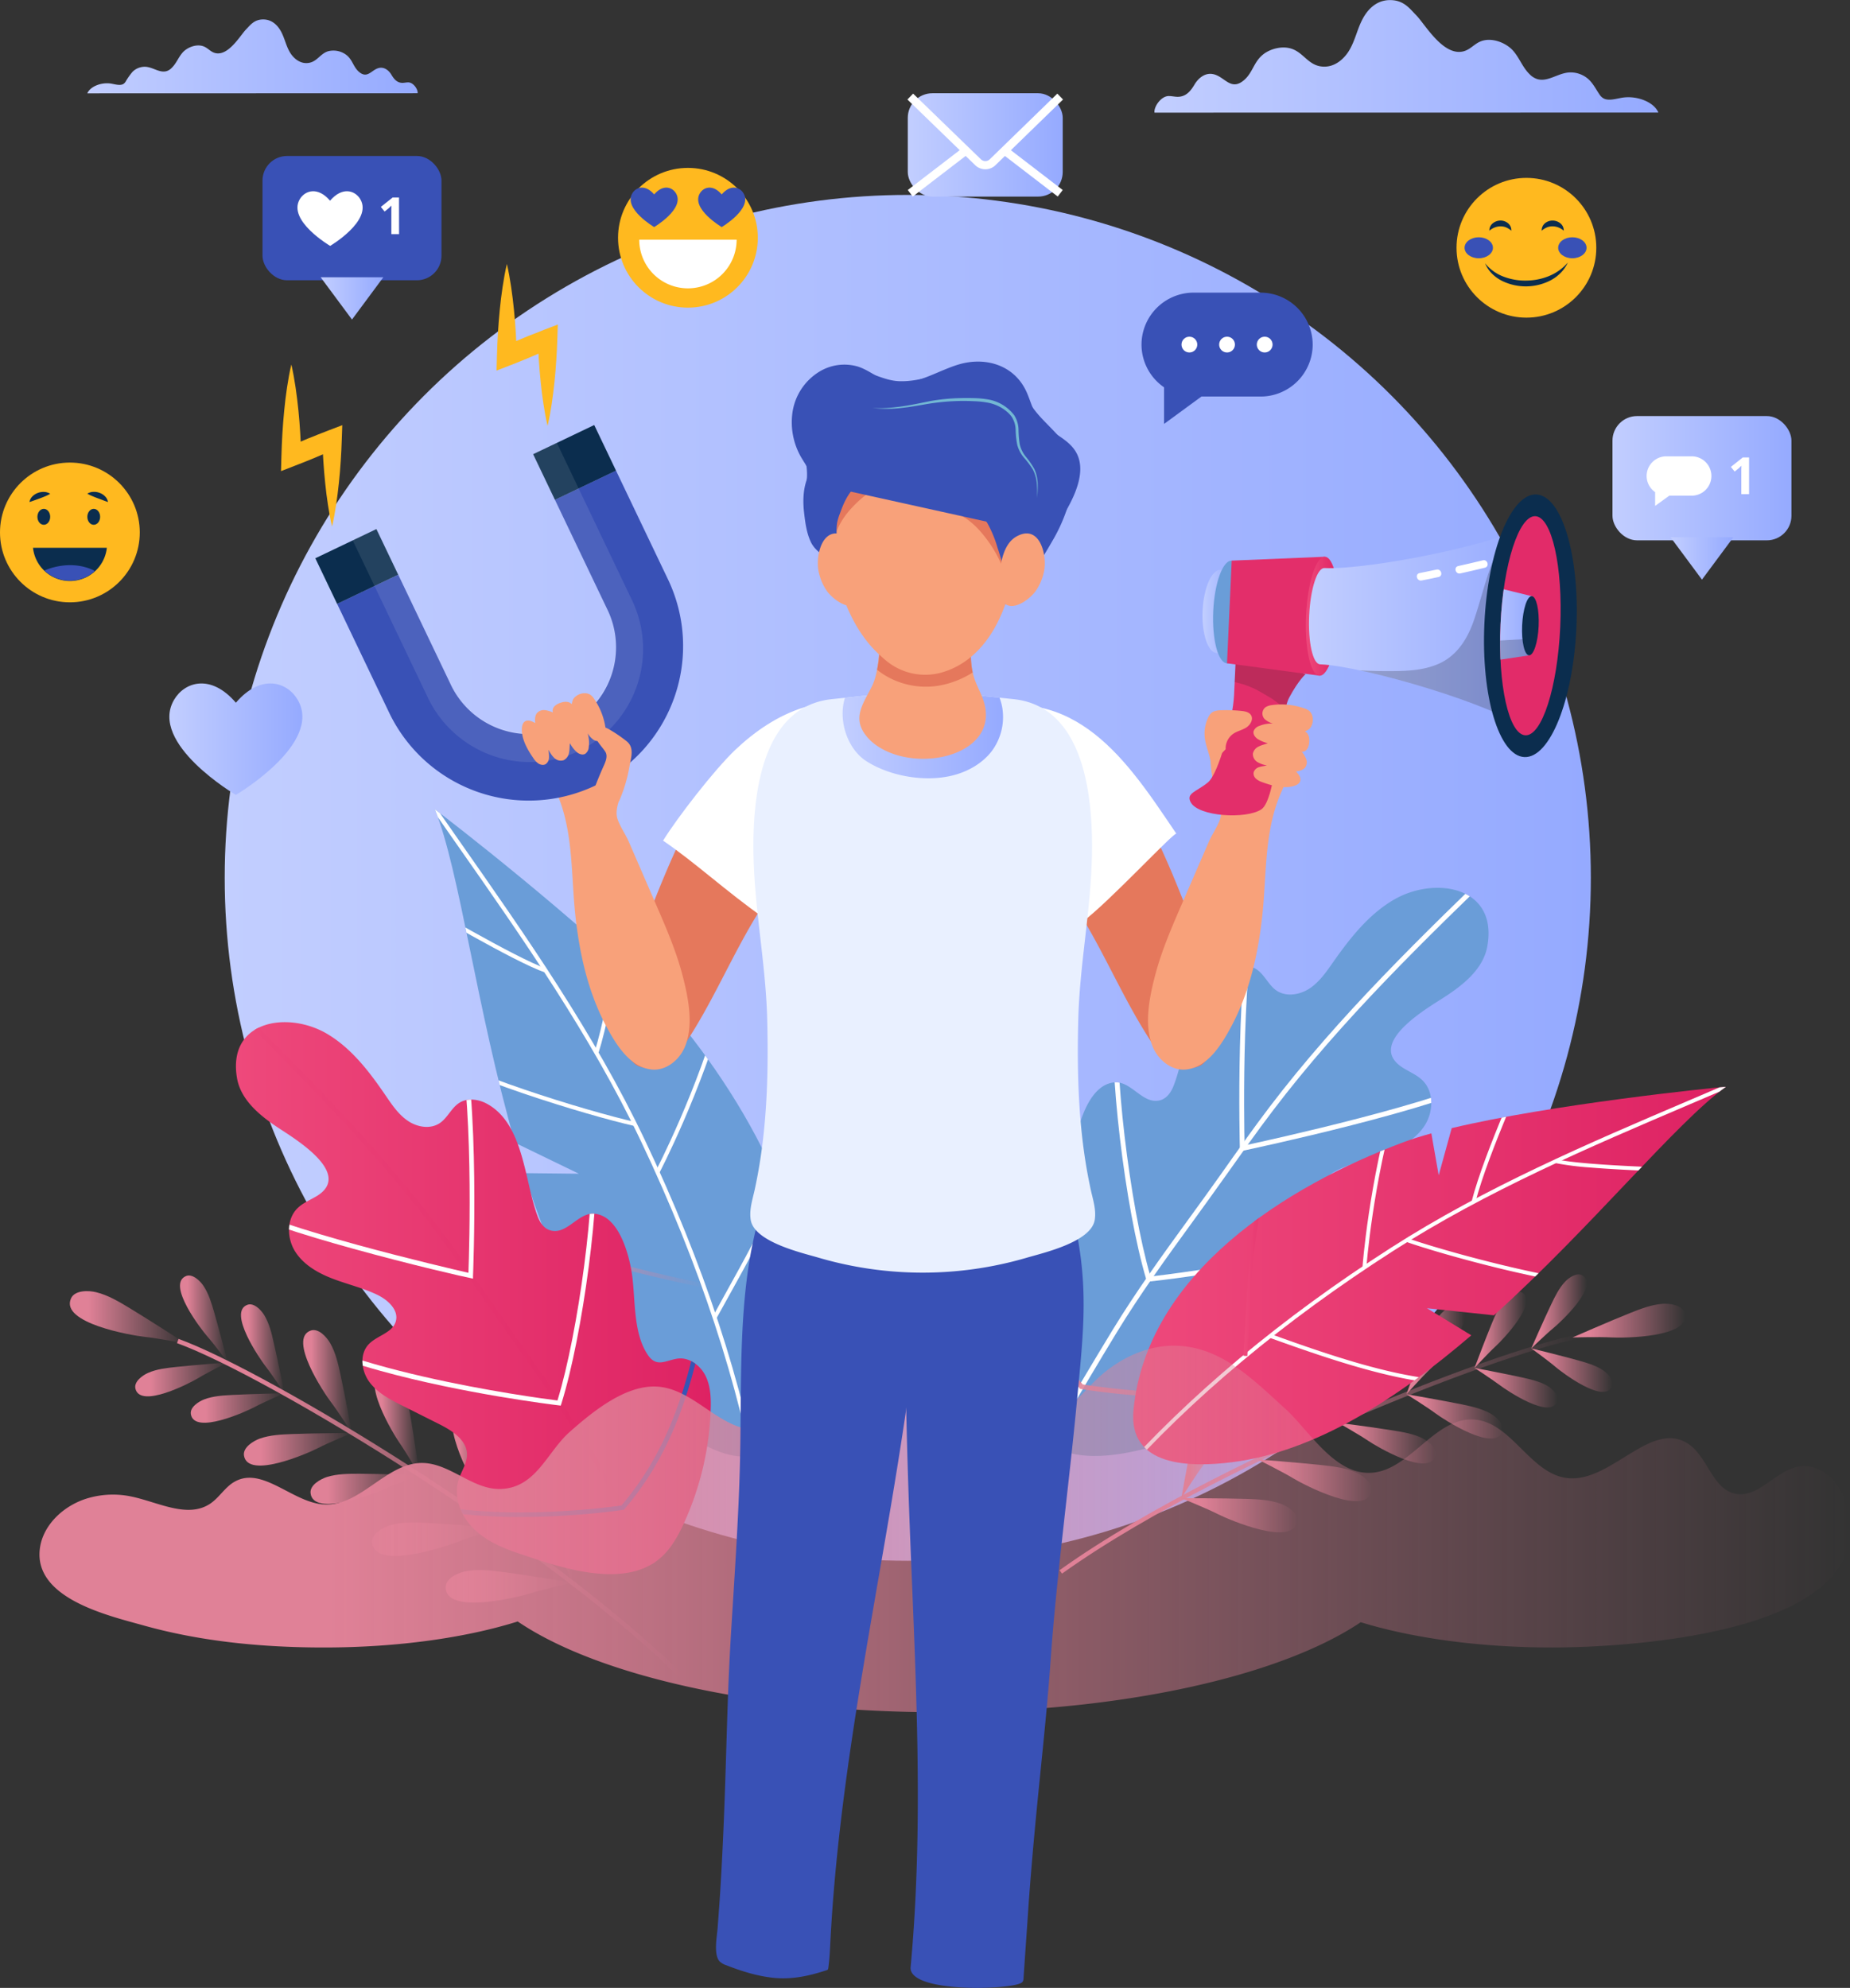 <svg id="Layer_1" data-name="Layer 1" xmlns="http://www.w3.org/2000/svg" xmlns:xlink="http://www.w3.org/1999/xlink" viewBox="0 0 902.16 969.59"><rect x="0" y="0" width="902.16" height="969.59" fill="#333333" stroke="none"/><defs><style>.cls-1{fill:#6a9dd8;}.cls-2{fill:url(#linear-gradient);}.cls-3{fill:url(#linear-gradient-2);}.cls-4{fill:#e32e6a;}.cls-5{fill:url(#linear-gradient-3);}.cls-6{fill:#e22b69;}.cls-7{fill:url(#linear-gradient-4);}.cls-8{fill:url(#Gradiente_sem_nome_69);}.cls-9{fill:url(#Gradiente_sem_nome_69-2);}.cls-10{fill:url(#Gradiente_sem_nome_69-3);}.cls-11{fill:url(#Gradiente_sem_nome_69-4);}.cls-12{fill:url(#Gradiente_sem_nome_69-5);}.cls-13{fill:url(#Gradiente_sem_nome_69-6);}.cls-14{fill:url(#Gradiente_sem_nome_69-7);}.cls-15{fill:url(#Gradiente_sem_nome_69-8);}.cls-16{fill:url(#Gradiente_sem_nome_69-9);}.cls-17{fill:url(#Gradiente_sem_nome_69-10);}.cls-18{fill:url(#Gradiente_sem_nome_69-11);}.cls-19{fill:url(#Gradiente_sem_nome_69-12);}.cls-20{fill:url(#Gradiente_sem_nome_69-13);}.cls-21{fill:url(#Gradiente_sem_nome_69-14);}.cls-22{fill:url(#Gradiente_sem_nome_69-15);}.cls-23{fill:url(#Gradiente_sem_nome_69-16);}.cls-24{fill:url(#Gradiente_sem_nome_69-17);}.cls-25{fill:url(#Gradiente_sem_nome_69-18);}.cls-26{fill:url(#Gradiente_sem_nome_69-19);}.cls-27{fill:url(#Gradiente_sem_nome_69-20);}.cls-28{fill:url(#Gradiente_sem_nome_69-21);}.cls-29{fill:url(#Gradiente_sem_nome_69-22);}.cls-30{fill:url(#Gradiente_sem_nome_69-23);}.cls-31{fill:url(#Gradiente_sem_nome_69-24);}.cls-32{fill:url(#Gradiente_sem_nome_69-25);}.cls-33{fill:url(#Gradiente_sem_nome_69-26);}.cls-34{fill:url(#Gradiente_sem_nome_69-27);}.cls-35{fill:url(#Gradiente_sem_nome_69-28);}.cls-36{clip-path:url(#clip-path);}.cls-37,.cls-68{fill:#fff;}.cls-38{fill:url(#Gradiente_sem_nome_69-29);}.cls-39{clip-path:url(#clip-path-2);}.cls-40{fill:url(#linear-gradient-6);}.cls-41{clip-path:url(#clip-path-3);}.cls-42{fill:url(#Gradiente_sem_nome_69-30);}.cls-43{clip-path:url(#clip-path-4);}.cls-44{fill:url(#linear-gradient-8);}.cls-45{fill:#3655b5;}.cls-46{fill:url(#Gradiente_sem_nome_69-31);}.cls-47{fill:#3951b6;}.cls-48{fill:url(#linear-gradient-9);}.cls-49{fill:url(#linear-gradient-10);}.cls-50{fill:none;stroke:#fff;stroke-miterlimit:10;stroke-width:4px;}.cls-51{fill:url(#linear-gradient-11);}.cls-52{fill:url(#linear-gradient-12);}.cls-53{fill:url(#linear-gradient-13);}.cls-54{fill:#ffb91f;}.cls-55{fill:#0b2d4e;}.cls-56{fill:url(#linear-gradient-14);}.cls-57{fill:url(#linear-gradient-15);}.cls-58{fill:#e5785c;}.cls-59{fill:#f8a17a;}.cls-60{clip-path:url(#clip-path-5);}.cls-61{fill:#231f20;}.cls-61,.cls-65{opacity:0.2;}.cls-62{fill:url(#linear-gradient-16);}.cls-63{fill:url(#linear-gradient-17);}.cls-64{clip-path:url(#clip-path-6);}.cls-65{fill:#000200;}.cls-66{clip-path:url(#clip-path-7);}.cls-67{fill:url(#linear-gradient-19);}.cls-68{opacity:0.1;}.cls-69{fill:#e9f0ff;}.cls-70{fill:url(#linear-gradient-20);}.cls-71{fill:#73b8d4;}</style><linearGradient id="linear-gradient" x1="552.56" y1="622.15" x2="841.63" y2="622.15" gradientUnits="userSpaceOnUse"><stop offset="0" stop-color="#ee497b"/><stop offset="1" stop-color="#de2263"/></linearGradient><linearGradient id="linear-gradient-2" x1="115.03" y1="633.18" x2="346.59" y2="633.18" xlink:href="#linear-gradient"/><linearGradient id="linear-gradient-3" x1="638.33" y1="305.14" x2="747.26" y2="305.14" gradientUnits="userSpaceOnUse"><stop offset="0" stop-color="#c2ceff"/><stop offset="1" stop-color="#95aaff"/></linearGradient><linearGradient id="linear-gradient-4" x1="109.59" y1="428.17" x2="775.78" y2="428.17" xlink:href="#linear-gradient-3"/><linearGradient id="Gradiente_sem_nome_69" x1="86.32" y1="737.09" x2="336.01" y2="737.09" gradientUnits="userSpaceOnUse"><stop offset="0.16" stop-color="#e08197"/><stop offset="1" stop-color="#e08197" stop-opacity="0"/></linearGradient><linearGradient id="Gradiente_sem_nome_69-2" x1="34.08" y1="642.55" x2="90.63" y2="642.55" xlink:href="#Gradiente_sem_nome_69"/><linearGradient id="Gradiente_sem_nome_69-3" x1="65.93" y1="672.8" x2="111.02" y2="672.8" xlink:href="#Gradiente_sem_nome_69"/><linearGradient id="Gradiente_sem_nome_69-4" x1="87.77" y1="643.34" x2="111.02" y2="643.34" xlink:href="#Gradiente_sem_nome_69"/><linearGradient id="Gradiente_sem_nome_69-5" x1="93.02" y1="686.74" x2="138.7" y2="686.74" xlink:href="#Gradiente_sem_nome_69"/><linearGradient id="Gradiente_sem_nome_69-6" x1="117.51" y1="657.86" x2="138.7" y2="657.86" xlink:href="#Gradiente_sem_nome_69"/><linearGradient id="Gradiente_sem_nome_69-7" x1="118.92" y1="706.88" x2="171.65" y2="706.88" xlink:href="#Gradiente_sem_nome_69"/><linearGradient id="Gradiente_sem_nome_69-8" x1="147.92" y1="673.83" x2="171.65" y2="673.83" xlink:href="#Gradiente_sem_nome_69"/><linearGradient id="Gradiente_sem_nome_69-9" x1="151.42" y1="726.18" x2="204.54" y2="726.18" xlink:href="#Gradiente_sem_nome_69"/><linearGradient id="Gradiente_sem_nome_69-10" x1="182.68" y1="694.05" x2="204.54" y2="694.05" xlink:href="#Gradiente_sem_nome_69"/><linearGradient id="Gradiente_sem_nome_69-11" x1="181.45" y1="750.72" x2="242.97" y2="750.72" xlink:href="#Gradiente_sem_nome_69"/><linearGradient id="Gradiente_sem_nome_69-12" x1="220.49" y1="715.64" x2="242.97" y2="715.64" xlink:href="#Gradiente_sem_nome_69"/><linearGradient id="Gradiente_sem_nome_69-13" x1="217.33" y1="773.71" x2="279.18" y2="773.71" xlink:href="#Gradiente_sem_nome_69"/><linearGradient id="Gradiente_sem_nome_69-14" x1="260.69" y1="741.66" x2="279.18" y2="741.66" xlink:href="#Gradiente_sem_nome_69"/><linearGradient id="Gradiente_sem_nome_69-15" x1="516.7" y1="709.12" x2="770.81" y2="709.12" xlink:href="#Gradiente_sem_nome_69"/><linearGradient id="Gradiente_sem_nome_69-16" x1="766.82" y1="644.15" x2="821.75" y2="644.15" xlink:href="#Gradiente_sem_nome_69"/><linearGradient id="Gradiente_sem_nome_69-17" x1="746.71" y1="668.26" x2="786.33" y2="668.26" xlink:href="#Gradiente_sem_nome_69"/><linearGradient id="Gradiente_sem_nome_69-18" x1="746.71" y1="639.61" x2="773.81" y2="639.61" xlink:href="#Gradiente_sem_nome_69"/><linearGradient id="Gradiente_sem_nome_69-19" x1="719.04" y1="676.88" x2="759.54" y2="676.88" xlink:href="#Gradiente_sem_nome_69"/><linearGradient id="Gradiente_sem_nome_69-20" x1="719.04" y1="648.58" x2="744.36" y2="648.58" xlink:href="#Gradiente_sem_nome_69"/><linearGradient id="Gradiente_sem_nome_69-21" x1="685.85" y1="690.82" x2="732.72" y2="690.82" xlink:href="#Gradiente_sem_nome_69"/><linearGradient id="Gradiente_sem_nome_69-22" x1="685.85" y1="658.38" x2="714.43" y2="658.38" xlink:href="#Gradiente_sem_nome_69"/><linearGradient id="Gradiente_sem_nome_69-23" x1="652.54" y1="703.87" x2="700.09" y2="703.87" xlink:href="#Gradiente_sem_nome_69"/><linearGradient id="Gradiente_sem_nome_69-24" x1="652.54" y1="671.8" x2="679.49" y2="671.8" xlink:href="#Gradiente_sem_nome_69"/><linearGradient id="Gradiente_sem_nome_69-25" x1="613.35" y1="722.03" x2="668.87" y2="722.03" xlink:href="#Gradiente_sem_nome_69"/><linearGradient id="Gradiente_sem_nome_69-26" x1="613.35" y1="685.76" x2="641.98" y2="685.76" xlink:href="#Gradiente_sem_nome_69"/><linearGradient id="Gradiente_sem_nome_69-27" x1="576.09" y1="739.07" x2="632.58" y2="739.07" xlink:href="#Gradiente_sem_nome_69"/><linearGradient id="Gradiente_sem_nome_69-28" x1="576.09" y1="703.82" x2="601.11" y2="703.82" xlink:href="#Gradiente_sem_nome_69"/><clipPath id="clip-path"><path class="cls-1" d="M579.93,700.14c-20,6.47-52.11,17.51-70.84,2.46-6-4.81-9.78-11.8-12.88-18.83a150.56,150.56,0,0,1-12.72-57.27c-.13-6,.16-12.16,2.91-17.45s8.61-9.39,14.48-8.35,10.3,4.68,14.75-1.7c8-11.44,6.46-29,8.79-42.07,1.69-9.53,7.09-28.28,19.28-29,8.31-.51,13.74,11.2,22.29,8.65,3-.91,5.06-3.81,6.23-6.76,7.07-17.9,7.52-47.37,27-57.09,4.14-2.06,9.35-2.57,13.26-.12,4.11,2.57,6,7.75,9.95,10.5,4.74,3.25,11.42,2.18,16.21-1s8.13-8.06,11.43-12.77c8.24-11.71,17.33-23.36,29.72-30.55,20-11.6,50.74-6.46,45.51,22.72-2,11.36-12.19,19.26-21.93,25.47-9,5.73-36.83,22.37-19.52,33.64,3.32,2.16,7.15,3.63,9.94,6.43,5.63,5.66,5.22,15.44.84,22.1s-11.81,10.71-19.31,13.45-15.37,4.45-22.59,7.84c-5.35,2.51-10.94,7.59-9.36,13.27,1.65,5.92,9.51,7.26,13.63,11.82,4.64,5.13,3.45,13.62-.77,19.1s-10.67,8.7-16.9,11.73l-18.53,9c-6.61,3.21-14.2,7.85-14.35,15.21-.09,4.48,2.74,8.43,4.06,12.72,2.61,8.49-1.1,18-7.38,24.26S588.39,697.41,579.93,700.14Z"/></clipPath><linearGradient id="Gradiente_sem_nome_69-29" x1="486.73" y1="630.95" x2="641.35" y2="630.95" xlink:href="#Gradiente_sem_nome_69"/><clipPath id="clip-path-2"><path class="cls-2" d="M695.86,638.09l32.68,3.45c48.13-43.48,88.54-93.68,113.09-111.46-6.88.5-84.94,8.53-133.7,20.17l-6.34,23L698,552.8c-5.11,1.41-9.74,2.86-13.71,4.35-56.89,21.35-125,63.66-131.54,130.51-2.72,28.07,28.14,28.05,48.12,25.52,40.56-5.14,80.5-30.91,116.62-61.88Z"/></clipPath><linearGradient id="linear-gradient-6" x1="606.37" y1="608.95" x2="624.76" y2="608.95" xlink:href="#linear-gradient"/><clipPath id="clip-path-3"><path class="cls-1" d="M282.28,572.48l-31.14-15.1c-18.84-65.68-27-133.06-39.09-162.63,5.87,4.27,71.21,54.91,108.34,92.46l-7.14,24.11L327.87,495c3.79,4.1,7.12,8,9.84,11.52,39,50.77,76.39,126.54,45,189.94-13.19,26.62-40.79,9.43-57.24-4-33.42-27.18-54.79-72.45-69.85-120.26Z"/></clipPath><linearGradient id="Gradiente_sem_nome_69-30" x1="235.3" y1="607.94" x2="343.36" y2="607.94" xlink:href="#Gradiente_sem_nome_69"/><clipPath id="clip-path-4"><path class="cls-3" d="M252.66,757.58c19.18,6.48,50,17.52,68.25,3.25,5.83-4.56,9.58-11.25,12.66-18a145.28,145.28,0,0,0,13-55.05c.2-5.74,0-11.73-2.59-16.86s-8.18-9.16-13.85-8.22-10,4.38-14.2-1.83c-7.54-11.12-5.86-28-7.95-40.66-1.51-9.21-6.48-27.35-18.22-28.22-8-.6-13.38,10.63-21.59,8.06-2.92-.91-4.84-3.74-5.92-6.6-6.6-17.34-6.66-45.75-25.31-55.36-4-2-9-2.6-12.79-.28-4,2.43-5.83,7.4-9.71,10-4.61,3.08-11,2-15.62-1.17s-7.73-7.87-10.86-12.44c-7.79-11.4-16.41-22.74-28.26-29.83-19.1-11.42-48.83-6.85-44.15,21.34,1.82,11,11.51,18.72,20.82,24.82,8.6,5.64,35.22,22,18.4,32.67-3.23,2-6.94,3.41-9.67,6.08-5.49,5.38-5.23,14.82-1.08,21.29s11.25,10.47,18.44,13.2,14.77,4.49,21.69,7.85c5.11,2.49,10.45,7.45,8.85,12.91-1.66,5.68-9.26,6.88-13.28,11.22-4.54,4.89-3.5,13.08.49,18.42s10.18,8.52,16.15,11.51l17.75,8.91c6.34,3.18,13.59,7.75,13.64,14.84,0,4.32-2.75,8.1-4.07,12.21-2.62,8.16.84,17.35,6.81,23.49S244.54,754.84,252.66,757.58Z"/></clipPath><linearGradient id="linear-gradient-8" x1="106.04" y1="640.36" x2="338.94" y2="640.36" xlink:href="#linear-gradient"/><linearGradient id="Gradiente_sem_nome_69-31" x1="19.21" y1="744.67" x2="902.16" y2="744.67" xlink:href="#Gradiente_sem_nome_69"/><linearGradient id="linear-gradient-9" x1="82.6" y1="360.54" x2="147.45" y2="360.54" xlink:href="#linear-gradient-3"/><linearGradient id="linear-gradient-10" x1="442.68" y1="70.69" x2="518.24" y2="70.69" xlink:href="#linear-gradient-3"/><linearGradient id="linear-gradient-11" x1="156.35" y1="145.54" x2="186.95" y2="145.54" xlink:href="#linear-gradient-3"/><linearGradient id="linear-gradient-12" x1="786.33" y1="233.24" x2="873.61" y2="233.24" xlink:href="#linear-gradient-3"/><linearGradient id="linear-gradient-13" x1="814.67" y1="272.39" x2="845.28" y2="272.39" xlink:href="#linear-gradient-3"/><linearGradient id="linear-gradient-14" x1="563.01" y1="27.47" x2="808.7" y2="27.47" xlink:href="#linear-gradient-3"/><linearGradient id="linear-gradient-15" x1="42.58" y1="27.47" x2="203.67" y2="27.47" xlink:href="#linear-gradient-3"/><clipPath id="clip-path-5"><path class="cls-4" d="M636.64,328.83s-3.38,2.83-8,11.47-6.17,49.56-13.55,54.47-30.8,3.55-34.47-3.52c-2.28-4.4,2.71-5,8.35-9.56s12.31-31.53,12.82-42.62,1-21.12,1-21.12Z"/></clipPath><linearGradient id="linear-gradient-16" x1="586.41" y1="298.25" x2="602.24" y2="298.25" xlink:href="#linear-gradient-3"/><linearGradient id="linear-gradient-17" x1="636.8" y1="300.56" x2="652.75" y2="300.56" xlink:href="#linear-gradient"/><clipPath id="clip-path-6"><path class="cls-5" d="M747.26,255.06c-13.43,9.69-79.13,23-101.41,22-3.51-.16-6.84,10.22-7.43,23.19s1.77,23.6,5.29,23.76c22.27,1,86.47,20.32,99,31.19l3-50.05Z"/></clipPath><clipPath id="clip-path-7"><path class="cls-6" d="M743.86,358.64c-8.05-.37-13.48-24.59-12.13-54.1s9-53.14,17-52.77,13.47,24.59,12.12,54.1S751.9,359,743.86,358.64Z"/></clipPath><linearGradient id="linear-gradient-19" x1="721.13" y1="304.09" x2="746.96" y2="304.09" xlink:href="#linear-gradient-3"/><linearGradient id="linear-gradient-20" x1="410.86" y1="358.61" x2="489.09" y2="358.61" xlink:href="#linear-gradient-3"/></defs><title>Influence and Social Proof</title><circle class="cls-7" cx="442.68" cy="428.17" r="333.1"/><path class="cls-8" d="M334.45,821.17c-41.12-41.06-101.6-82.19-134-103.06-45.9-29.56-91.76-54.89-114.14-63l.76-2.07c22.51,8.19,68.56,33.6,114.57,63.24,32.47,20.92,93.1,62.15,134.36,103.36Z"/><path class="cls-9" d="M63,637.89c-5.12-3.08-10.34-6.21-16.14-7.62-3.51-.86-10.33-1.14-12.22,3C29.08,645.39,64.53,651.4,70.23,652c6.85.73,20.4,3.35,20.4,3.35S72.15,643.39,63,637.89Z"/><path class="cls-10" d="M85.74,666.75c-4.62.51-9.31,1-13.57,2.9-2.57,1.12-6.91,4.17-6.15,7.59,2.28,10.15,27-2.85,30.82-5.16,4.58-2.78,14.18-7.55,14.18-7.55S94,665.85,85.74,666.75Z"/><path class="cls-11" d="M104.43,640c-1.31-4.45-2.64-9-5.22-12.85-1.55-2.34-5.31-6.09-8.54-4.74-9.6,4,7.51,26.1,10.45,29.45,3.53,4,9.9,12.65,9.9,12.65S106.75,648,104.43,640Z"/><path class="cls-12" d="M113.33,680.38c-4.64.25-9.35.52-13.7,2.15-2.63,1-7.14,3.78-6.56,7.24,1.72,10.26,27.12-1.37,31.05-3.47,4.73-2.52,14.58-6.76,14.58-6.76S121.59,679.93,113.33,680.38Z"/><path class="cls-13" d="M133.45,654.71c-1-4.52-2.14-9.12-4.5-13.12-1.43-2.41-5-6.37-8.27-5.19-9.81,3.47,6.07,26.46,8.82,30,3.31,4.21,9.2,13.17,9.2,13.17S135.34,662.76,133.45,654.71Z"/><path class="cls-14" d="M142.45,699.45c-5.34.22-10.78.45-15.81,2.24-3,1.09-8.27,4.24-7.67,8.23,1.8,11.83,31.23-1.12,35.79-3.46,5.49-2.83,16.89-7.54,16.89-7.54S152,699.07,142.45,699.45Z"/><path class="cls-15" d="M166,670.26c-1.14-5.22-2.31-10.53-5-15.17-1.6-2.81-5.61-7.42-9.43-6.12-11.34,3.83,6.53,30.56,9.64,34.64,3.73,4.9,10.36,15.31,10.36,15.31S168.07,679.56,166,670.26Z"/><path class="cls-16" d="M175.34,718.82c-5.34,0-10.78,0-15.89,1.57-3.08,1-8.44,3.89-8,7.89,1.3,11.9,31.25.21,35.9-1.95,5.6-2.59,17.19-6.81,17.19-6.81S184.86,718.84,175.34,718.82Z"/><path class="cls-17" d="M200.14,690.64c-.92-5.26-1.87-10.62-4.32-15.37-1.47-2.87-5.29-7.64-9.16-6.51-11.49,3.36,5.24,30.81,8.17,35,3.53,5.06,9.71,15.74,9.71,15.74S201.78,700,200.14,690.64Z"/><path class="cls-18" d="M209.47,742.84c-6.14-.33-12.38-.66-18.34.86-3.6.91-9.93,3.95-9.67,8.58.78,13.75,35.88,2.1,41.36-.09,6.58-2.64,20.15-6.8,20.15-6.8S220.4,743.43,209.47,742.84Z"/><path class="cls-19" d="M239.64,712c-.74-6.1-1.51-12.31-4-17.91-1.52-3.39-5.62-9.09-10.14-8-13.4,3.17,4.18,35.7,7.3,40.71,3.75,6,10.21,18.66,10.21,18.66S241,722.82,239.64,712Z"/><path class="cls-20" d="M246,766.83c-6.09-.8-12.29-1.61-18.35-.56-3.66.63-10.21,3.18-10.3,7.81-.28,13.77,35.61,4.87,41.24,3.1,6.77-2.12,20.61-5.22,20.61-5.22S256.83,768.26,246,766.83Z"/><path class="cls-21" d="M278.45,738.37c-.27-6.14-.56-12.39-2.65-18.17-1.26-3.49-4.9-9.5-9.49-8.78-13.6,2.12,1.42,35.91,4.14,41.15,3.27,6.29,8.73,19.39,8.73,19.39S278.93,749.31,278.45,738.37Z"/><path class="cls-22" d="M517.9,767.53l-1.2-1.67c44.13-31.57,106-60.22,139-74.49,46.73-20.22,92.84-36.56,114.75-40.67l.37,2c-21.77,4.08-67.7,20.37-114.31,40.54C623.61,707.5,561.87,736.08,517.9,767.53Z"/><path class="cls-23" d="M794.79,640.48c5.16-2.05,10.43-4.13,16-4.55,3.34-.26,9.65.52,10.76,4.57,3.29,12-30.15,12.14-35.47,11.84-6.4-.36-19.23,0-19.23,0S785.6,644.14,794.79,640.48Z"/><path class="cls-24" d="M769.58,663.52c4.16,1.17,8.39,2.36,12,4.72,2.19,1.42,5.71,4.87,4.49,7.89-3.62,9-24.35-6.71-27.49-9.4-3.79-3.25-11.88-9.08-11.88-9.08S762.17,661.44,769.58,663.52Z"/><path class="cls-25" d="M756.48,636.15c1.87-3.89,3.79-7.84,6.74-11,1.78-1.91,5.79-4.78,8.56-3,8.2,5.13-10.85,22.81-14.06,25.44-3.85,3.16-11,10.11-11,10.11S753.15,643.09,756.48,636.15Z"/><path class="cls-26" d="M742.19,671.84c4.21.94,8.5,1.9,12.25,4,2.26,1.3,6,4.56,4.92,7.65-3.13,9.15-24.68-5.37-28-7.9-4-3-12.35-8.41-12.35-8.41S734.68,670.18,742.19,671.84Z"/><path class="cls-27" d="M727.61,645.23c1.66-4,3.36-8,6.13-11.35,1.67-2,5.53-5.09,8.38-3.52,8.47,4.68-9.59,23.37-12.64,26.17-3.68,3.37-10.44,10.7-10.44,10.7S724.66,652.34,727.61,645.23Z"/><path class="cls-28" d="M712.57,684.93c4.87,1,9.82,2.05,14.17,4.46,2.63,1.45,7,5.14,5.79,8.71-3.45,10.59-28.49-5.76-32.32-8.61-4.6-3.42-14.36-9.47-14.36-9.47S703.91,683.14,712.57,684.93Z"/><path class="cls-29" d="M695.35,654.56c1.84-4.62,3.72-9.31,6.85-13.17,1.89-2.33,6.28-5.95,9.59-4.19,9.82,5.24-10.64,27.06-14.11,30.33-4.17,3.94-11.83,12.49-11.83,12.49S692.07,662.79,695.35,654.56Z"/><path class="cls-30" d="M679.45,697.72c4.9.8,9.9,1.62,14.34,3.85,2.68,1.35,7.16,4.85,6.15,8.46-3,10.72-28.71-4.55-32.65-7.24-4.75-3.22-14.75-8.86-14.75-8.86S670.71,696.29,679.45,697.72Z"/><path class="cls-31" d="M661,668.1c1.64-4.69,3.33-9.47,6.29-13.45,1.79-2.41,6-6.21,9.4-4.59,10,4.82-9.48,27.48-12.81,30.9-4,4.11-11.3,13-11.3,13S658,676.45,661,668.1Z"/><path class="cls-32" d="M644.48,714.59c5.68.62,11.47,1.27,16.7,3.57,3.17,1.38,8.52,5.13,7.58,9.34C666,740,635.51,724,630.82,721.14c-5.65-3.42-17.47-9.29-17.47-9.29S634.36,713.47,644.48,714.59Z"/><path class="cls-33" d="M621.47,681.67c1.61-5.49,3.26-11.07,6.43-15.83,1.91-2.87,6.54-7.49,10.52-5.82,11.82,4.93-9.25,32.12-12.87,36.25-4.35,5-12.2,15.58-12.2,15.58S618.62,691.44,621.47,681.67Z"/><path class="cls-34" d="M607.33,731.07c5.72.18,11.53.39,16.93,2.27,3.26,1.13,8.89,4.46,8.27,8.73-1.83,12.68-33.42-.94-38.32-3.41-5.89-3-18.12-7.92-18.12-7.92S597.16,730.74,607.33,731.07Z"/><path class="cls-35" d="M581.85,700c1.18-5.6,2.4-11.29,5.19-16.28,1.68-3,5.94-8,10-6.62,12.16,4-6.75,32.75-10,37.14-3.95,5.28-10.95,16.47-10.95,16.47S579.76,710,581.85,700Z"/><path class="cls-1" d="M579.93,700.14c-20,6.47-52.11,17.51-70.84,2.46-6-4.81-9.78-11.8-12.88-18.83a150.56,150.56,0,0,1-12.72-57.27c-.13-6,.16-12.16,2.91-17.45s8.61-9.39,14.48-8.35,10.3,4.68,14.75-1.7c8-11.44,6.46-29,8.79-42.07,1.69-9.53,7.09-28.28,19.28-29,8.31-.51,13.74,11.2,22.29,8.65,3-.91,5.06-3.81,6.23-6.76,7.07-17.9,7.52-47.37,27-57.09,4.14-2.06,9.35-2.57,13.26-.12,4.11,2.57,6,7.75,9.95,10.5,4.74,3.25,11.42,2.18,16.21-1s8.13-8.06,11.43-12.77c8.24-11.71,17.33-23.36,29.72-30.55,20-11.6,50.74-6.46,45.51,22.72-2,11.36-12.19,19.26-21.93,25.47-9,5.73-36.83,22.37-19.52,33.64,3.32,2.16,7.15,3.63,9.94,6.43,5.63,5.66,5.22,15.44.84,22.1s-11.81,10.71-19.31,13.45-15.37,4.45-22.59,7.84c-5.35,2.51-10.94,7.59-9.36,13.27,1.65,5.92,9.51,7.26,13.63,11.82,4.64,5.13,3.45,13.62-.77,19.1s-10.67,8.7-16.9,11.73l-18.53,9c-6.61,3.21-14.2,7.85-14.35,15.21-.09,4.48,2.74,8.43,4.06,12.72,2.61,8.49-1.1,18-7.38,24.26S588.39,697.41,579.93,700.14Z"/><g class="cls-36"><path class="cls-37" d="M492,740.78l-2.09-1.14c16.77-30.52,34.45-61.07,52.57-90.81,11.64-19.1,24.74-37.14,37.42-54.59,5.26-7.23,10.69-14.72,16-22.23,7.41-10.51,15.08-21.38,23-31.82C653,495.32,694.2,455.58,734,417.15l1.65,1.71c-39.75,38.37-80.86,78-114.87,122.77-7.91,10.41-15.56,21.26-23,31.75-5.31,7.52-10.75,15-16,22.26-12.65,17.41-25.72,35.41-37.31,54.43C526.41,679.77,508.74,710.29,492,740.78Z"/><path class="cls-37" d="M559.32,625.19l-.28-.94c-10.48-35-18.78-105.55-15.6-132.41l2.36.28c-3.13,26.39,5,95.39,15.23,130.5,11.51-1.32,120.08-14.39,150.81-43l1.62,1.74C680.58,612,565.19,624.56,560.3,625.09Z"/><path class="cls-37" d="M604.62,561.59l0-1.42c0-.89-2.52-89.43,8-128.23l2.29.62c-9.71,35.77-8.24,114.54-8,126.11,12-2.57,96.73-21.18,121.25-35l1.17,2.06C702.75,540.73,610,560.46,606,561.29Z"/><path class="cls-38" d="M530.33,678c-2-.29-3.1-.48-3.18-.49l-.43-.07-.28-.34c-25.6-30.48-33.92-65.86-39.71-96.63l2.33-.44c5.71,30.36,13.91,65.24,38.91,95.21,5.88,1,70.31,10.77,112.63-3.26l.75,2.25C602.14,687.26,544.42,680.06,530.33,678Z"/></g><path class="cls-2" d="M695.86,638.09l32.68,3.45c48.13-43.48,88.54-93.68,113.09-111.46-6.88.5-84.94,8.53-133.7,20.17l-6.34,23L698,552.8c-5.11,1.41-9.74,2.86-13.71,4.35-56.89,21.35-125,63.66-131.54,130.51-2.72,28.07,28.14,28.05,48.12,25.52,40.56-5.14,80.5-30.91,116.62-61.88Z"/><g class="cls-39"><path class="cls-37" d="M775.24,569.43a136.11,136.11,0,0,1-16.84-2.17l.43-1.84c14.17,3.3,65.65,4.46,66.17,4.47l0,1.89C823.38,571.75,795.44,571.11,775.24,569.43Z"/><path class="cls-37" d="M545.3,722.21,543.88,721C579.73,680.61,625,642.8,678.34,608.57c45.84-29.4,96.34-50.94,145.17-71.78,7.23-3.08,14.71-6.27,22.06-9.44l.75,1.74c-7.36,3.17-14.84,6.36-22.07,9.44-48.76,20.8-99.19,42.31-144.89,71.62C626.13,644.3,581,682,545.3,722.21Z"/><path class="cls-37" d="M719.48,586.44l-1.83-.47c6.23-24.3,27.07-69.46,27.28-69.92l1.71.8C746.43,517.3,725.66,562.31,719.48,586.44Z"/><path class="cls-37" d="M664.42,618.13c0-.41,3.13-41.72,15.39-83l1.81.53c-12.2,41.1-15.28,82.2-15.31,82.61Z"/><path class="cls-37" d="M780.43,627.7c-27.68-2.31-76.45-15.59-94.7-22l.62-1.78c20.82,7.28,81.54,23.59,104.63,22.12l.12,1.88A74.88,74.88,0,0,1,780.43,627.7Z"/><path class="cls-37" d="M704.16,675.11c-24.13-2-50.15-10-85.08-22.65l.64-1.78c45,16.34,75.14,24.81,105.39,22.74l.13,1.89A138.83,138.83,0,0,1,704.16,675.11Z"/><path class="cls-40" d="M606.37,661.28c.29-4.63.54-9.44.8-14.55,1.44-28.58,3.24-64.14,15.89-90.24l1.7.83c-12.49,25.74-14.28,61.1-15.71,89.51-.26,5.11-.5,9.93-.79,14.57Z"/></g><path class="cls-1" d="M282.28,572.48l-31.14-15.1c-18.84-65.68-27-133.06-39.09-162.63,5.87,4.27,71.21,54.91,108.34,92.46l-7.14,24.11L327.87,495c3.79,4.1,7.12,8,9.84,11.52,39,50.77,76.39,126.54,45,189.94-13.19,26.62-40.79,9.43-57.24-4-33.42-27.18-54.79-72.45-69.85-120.26Z"/><g class="cls-41"><path class="cls-37" d="M265.78,474.32c-14.7-5-60.11-31.86-62-33l1-1.7c.47.28,47.16,27.89,61.67,32.83Z"/><path class="cls-37" d="M370.12,731.53c-9.57-55.86-28.93-114.68-57.52-174.84C288,505,254.92,457.72,222.88,412c-4.75-6.78-9.66-13.79-14.47-20.72l1.62-1.13c4.82,6.93,9.72,13.94,14.47,20.72,32.08,45.81,65.26,93.19,89.88,145,28.68,60.32,48.09,119.32,57.69,175.35Z"/><path class="cls-37" d="M291.81,513.75l-1.89-.6c7.9-25,14.38-76.84,14.44-77.36l2,.24C306.26,436.55,299.76,488.55,291.81,513.75Z"/><path class="cls-37" d="M321.5,572.14l-1.75-.92c.2-.39,20.33-38.87,32.29-82.4l1.91.52C341.93,533.08,321.71,571.75,321.5,572.14Z"/><path class="cls-37" d="M309.36,549.19c-22.79-5.11-86.56-24.46-106.61-38.79l1.15-1.61c19.84,14.18,83.22,33.39,105.89,38.47Z"/><path class="cls-42" d="M343,628.07c-49.61-10.5-81.46-19.76-107.65-38.65l1.16-1.61c25.9,18.68,57.55,27.88,106.9,38.33Z"/><path class="cls-37" d="M349.4,643l-1.74-.94c2.32-4.31,4.79-8.76,7.4-13.47,14.53-26.21,32.62-58.82,35.78-88.8l2,.21c-3.21,30.37-21.4,63.18-36,89.55C354.18,634.29,351.72,638.74,349.4,643Z"/></g><path class="cls-3" d="M252.66,757.58c19.18,6.48,50,17.52,68.25,3.25,5.83-4.56,9.58-11.25,12.66-18a145.28,145.28,0,0,0,13-55.05c.2-5.74,0-11.73-2.59-16.86s-8.18-9.16-13.85-8.22-10,4.38-14.2-1.83c-7.54-11.12-5.86-28-7.95-40.66-1.51-9.21-6.48-27.35-18.22-28.22-8-.6-13.38,10.63-21.59,8.06-2.92-.91-4.84-3.74-5.92-6.6-6.6-17.34-6.66-45.75-25.31-55.36-4-2-9-2.6-12.79-.28-4,2.43-5.83,7.4-9.71,10-4.61,3.08-11,2-15.62-1.17s-7.73-7.87-10.86-12.44c-7.79-11.4-16.41-22.74-28.26-29.83-19.1-11.42-48.83-6.85-44.15,21.34,1.82,11,11.51,18.72,20.82,24.82,8.6,5.64,35.22,22,18.4,32.67-3.23,2-6.94,3.41-9.67,6.08-5.49,5.38-5.23,14.82-1.08,21.29s11.25,10.47,18.44,13.2,14.77,4.49,21.69,7.85c5.11,2.49,10.45,7.45,8.85,12.91-1.66,5.68-9.26,6.88-13.28,11.22-4.54,4.89-3.5,13.08.49,18.42s10.18,8.52,16.15,11.51l17.75,8.91c6.34,3.18,13.59,7.75,13.64,14.84,0,4.32-2.75,8.1-4.07,12.21-2.62,8.16.84,17.35,6.81,23.49S244.54,754.84,252.66,757.58Z"/><g class="cls-43"><path class="cls-44" d="M336.92,797.84c-15.76-29.59-32.41-59.23-49.49-88.09-10.93-18.48-23.32-36-35.29-52.93-5-7.05-10.13-14.34-15.16-21.66-7-10.22-14.26-20.78-21.74-30.89C183,560.73,143.88,522,106,484.49l1.61-1.62c37.9,37.54,77.09,76.35,109.42,120,7.51,10.15,14.77,20.72,21.79,30.94,5,7.32,10.17,14.6,15.15,21.65,12,17,24.41,34.53,35.39,53.09,17.09,28.88,33.76,58.55,49.54,88.18Z"/><path class="cls-37" d="M185.63,668.66c-24.79-6.85-48.28-15.88-60.2-27.3l1.58-1.65c29.26,28,133.75,42,144.84,43.37,10.34-33.71,19-100.12,16.3-125.6l2.28-.24c2.73,25.93-6.15,93.82-16.68,127.44l-.29.9-.94-.11C269.6,685.12,225.91,679.78,185.63,668.66Z"/><path class="cls-37" d="M172,609c-24.2-6.68-49.44-14.63-61.16-21.44l1.15-2c23.47,13.63,105,32.62,116.44,35.25.41-11.15,2.81-87.06-6.11-121.66l2.22-.57c9.67,37.53,6.16,122.85,6.12,123.7l0,1.37-1.34-.3C227.21,623,200.31,616.87,172,609Z"/><path class="cls-45" d="M200.36,733.9q-3.37-.93-6.58-2l.74-2.16c40.6,14,102.86,5.37,108.53,4.54,24.48-28.58,32.81-62.1,38.7-91.29l2.24.45C338,673,329.56,707,304.51,736.06l-.27.31-.42.07C303.19,736.54,243.16,745.72,200.36,733.9Z"/></g><path class="cls-46" d="M145.59,730.13c4.22,2,8.52,3.51,12.89,3.68,17.49.71,30-20.38,47.45-20.25,13.48.1,24.48,13,38,12.69,17.54-.4,22.79-18.08,33.95-27.89,11.34-10,28.26-24,44.34-21.88,16.66,2.17,28.5,19.78,45.26,20.95,12,.83,22.74-7.09,31.13-15.68s16-18.53,26.79-23.78a38.48,38.48,0,0,1,33.59.2c10,5,17.22,14.1,25.73,21.37s20.06,13,30.61,9.3c7.58-2.65,12.76-9.48,18.48-15.13,10.51-10.38,24.71-17.66,39.45-17.35,22.39.49,37.88,16.62,53.36,30.61,11.48,10.37,23.46,31.38,40.78,31.42,19.73.05,31.86-27.41,51.53-26,18.22,1.29,27.27,26.5,45.42,28.55,21.1,2.37,40.4-28.15,58.49-17,9.84,6.07,12,22.2,23.34,24.61s20-11.71,31.52-13.35c9.26-1.31,18,6.18,21.28,14.95,25.37,66.91-106.36,73.41-142.06,73.41s-68.36-4.65-93.36-12.33c-38.72,26.1-116.11,43.91-205.28,43.91-89.57,0-167.26-18-205.81-44.27-25.14,7.89-58.23,12.69-94.49,12.69-29.52,0-59.56-2.79-88.07-10.78-16.4-4.6-51.31-12.56-50.65-35.2.38-13,11.7-23.58,24.15-27a43.6,43.6,0,0,1,20.12-.76c13.3,2.63,27.94,11.15,39.14,3.48,4.35-3,7.11-8,11.7-10.58C124.22,717.08,134.65,725,145.59,730.13Z"/><path class="cls-47" d="M614.76,142.73H582a25.42,25.42,0,0,0-25.34,25.34h0a25.36,25.36,0,0,0,11,20.85v17.84l18.24-13.35h28.9a25.41,25.41,0,0,0,25.34-25.34h0A25.42,25.42,0,0,0,614.76,142.73Z"/><circle class="cls-37" cx="580.01" cy="168.07" r="3.85"/><circle class="cls-37" cx="598.37" cy="168.07" r="3.85"/><circle class="cls-37" cx="616.73" cy="168.07" r="3.85"/><path class="cls-48" d="M145.17,341.33c-5-8.65-17.81-13-30.14,1.42-12.34-14.41-25.1-10.07-30.15-1.42C72.42,362.64,115,387.72,115,387.72S157.63,362.64,145.17,341.33Z"/><rect class="cls-49" x="442.68" y="45.48" width="75.56" height="50.41" rx="12"/><path class="cls-50" d="M443.9,47.1,477,79.18a5.1,5.1,0,0,0,7,0L517,47.1"/><line class="cls-50" x1="443.9" y1="94.27" x2="471.05" y2="73.42"/><line class="cls-50" x1="517.02" y1="94.27" x2="489.88" y2="73.42"/><rect class="cls-47" x="128.01" y="76.08" width="87.28" height="60.62" rx="12"/><polygon class="cls-51" points="171.65 155.86 186.95 135.22 156.35 135.22 171.65 155.86"/><path class="cls-37" d="M175.72,97.19c-2.47-4.24-8.73-6.37-14.77.7-6-7.07-12.31-4.94-14.78-.7C140.06,107.64,161,119.93,161,119.93S181.83,107.64,175.72,97.19Z"/><path class="cls-37" d="M194.61,114.19h-3.77V103.85l0-1.7.06-1.86c-.62.63-1.06,1-1.3,1.24l-2.06,1.65-1.82-2.27,5.76-4.59h3.1Z"/><rect class="cls-52" x="786.33" y="202.93" width="87.28" height="60.62" rx="12"/><polygon class="cls-53" points="829.97 282.71 845.28 262.07 814.67 262.07 829.97 282.71"/><path class="cls-37" d="M852.94,241h-3.78V230.7l0-1.7.06-1.85c-.63.62-1.06,1-1.31,1.23L845.9,230l-1.82-2.27,5.75-4.59h3.11Z"/><path class="cls-37" d="M825,222.57H812.56a9.61,9.61,0,0,0-9.58,9.58h0a9.6,9.6,0,0,0,4.15,7.88v6.73l6.9-5H825a9.6,9.6,0,0,0,9.57-9.57h0A9.6,9.6,0,0,0,825,222.57Z"/><circle class="cls-54" cx="335.47" cy="115.97" r="34.08"/><path class="cls-37" d="M359.22,116.89a23.75,23.75,0,0,1-47.5,0"/><path class="cls-47" d="M329.67,94.33c-1.79-3.06-6.31-4.6-10.67.5-4.37-5.1-8.88-3.56-10.67-.5-4.41,7.54,10.67,16.42,10.67,16.42S334.07,101.87,329.67,94.33Z"/><path class="cls-47" d="M362.61,94.33c-1.79-3.06-6.31-4.6-10.67.5-4.36-5.1-8.88-3.56-10.67-.5-4.41,7.54,10.67,16.42,10.67,16.42S367,101.87,362.61,94.33Z"/><circle class="cls-54" cx="34.08" cy="259.7" r="34.08"/><path class="cls-55" d="M42.58,240.78a6,6,0,0,1,3-.88,7.69,7.69,0,0,1,3,.49,7.09,7.09,0,0,1,2.62,1.68,4.94,4.94,0,0,1,1.45,2.8c-1-.35-1.88-.67-2.7-1L47.59,243c-.78-.29-1.57-.6-2.39-.95A19.36,19.36,0,0,1,42.58,240.78Z"/><path class="cls-55" d="M24.48,240.83a18.13,18.13,0,0,1-2.62,1.3c-.82.34-1.61.65-2.4.94l-2.37.86c-.82.28-1.65.6-2.7.94a5,5,0,0,1,1.46-2.8,7.29,7.29,0,0,1,2.63-1.66,7.7,7.7,0,0,1,3-.47A6,6,0,0,1,24.48,240.83Z"/><path class="cls-55" d="M16.1,267.18a18.1,18.1,0,0,0,36,0Z"/><path class="cls-47" d="M21.66,278.29a18.09,18.09,0,0,0,24.42.39l-.16-.39C33.84,272.4,21.82,278.21,21.66,278.29Z"/><ellipse class="cls-55" cx="45.71" cy="252.08" rx="3.12" ry="3.89"/><ellipse class="cls-55" cx="21.36" cy="252.08" rx="3.12" ry="3.89"/><circle class="cls-54" cx="744.36" cy="120.85" r="34.08"/><path class="cls-55" d="M751.81,112.53A4.42,4.42,0,0,1,753.3,109a5.67,5.67,0,0,1,3.86-1.42A5.93,5.93,0,0,1,761,109a4.31,4.31,0,0,1,1.55,3.52,8.74,8.74,0,0,0-2.75-1.64,8.3,8.3,0,0,0-2.64-.49,7.31,7.31,0,0,0-2.59.44A9.46,9.46,0,0,0,751.81,112.53Z"/><path class="cls-55" d="M737,112.53a9.46,9.46,0,0,0-2.72-1.69,7.26,7.26,0,0,0-2.58-.44,8.25,8.25,0,0,0-2.64.49,8.63,8.63,0,0,0-2.75,1.64,4.3,4.3,0,0,1,1.54-3.52,6,6,0,0,1,3.8-1.44,5.67,5.67,0,0,1,3.86,1.42A4.39,4.39,0,0,1,737,112.53Z"/><path class="cls-55" d="M724.23,128.43A20.89,20.89,0,0,0,733.4,135a29.44,29.44,0,0,0,11,1.85,29.85,29.85,0,0,0,10.91-2.18,24.48,24.48,0,0,0,9.23-6.6,17,17,0,0,1-3.38,4.94,20.47,20.47,0,0,1-4.89,3.67,26.33,26.33,0,0,1-23.73.35,19.18,19.18,0,0,1-5-3.59A14.76,14.76,0,0,1,724.23,128.43Z"/><ellipse class="cls-47" cx="766.77" cy="120.85" rx="6.92" ry="5.12"/><ellipse class="cls-47" cx="721.12" cy="120.85" rx="6.92" ry="5.12"/><path class="cls-56" d="M563,54.94c-.44-2.71,3.14-8.18,7.06-8.09,1.55,0,3.08.44,4.63.36,4.14-.2,6.29-3.42,7.89-6.09s4.77-5.72,8.81-5c5.81,1,8.74,8.64,15.35,2.89,4.32-3.77,4.64-9,9.54-12.7,3.36-2.51,8.83-4,13.33-2.61,5.88,1.81,8.07,7.64,14.33,8.66,6.94,1.12,11.93-4.15,14.14-8,2.69-4.62,3.68-9.61,6-14.31,2.13-4.35,6.42-10.17,14.09-10,6.49.11,9.35,4.22,12.54,7.48,4.14,4.24,12.75,19.47,22.41,17.63,3.76-.71,5.64-3.7,9-5,5.46-2.15,12.42.81,15.71,4.53s4.59,8.21,8.31,11.73a8.73,8.73,0,0,0,3.64,2.19c5.2,1.42,10-3,15.59-3.28A13,13,0,0,1,775,39c2.2,2.2,3.41,4.8,5.09,7.21A5.47,5.47,0,0,0,782,48c2.44,1.3,5.87.2,8.86-.31,7.38-1.27,15.77,2.11,17.85,7.21Z"/><path class="cls-57" d="M203.64,45.48c.3-1.78-2.06-5.36-4.62-5.3-1,0-2,.28-3,.23-2.71-.13-4.12-2.24-5.17-4s-3.13-3.75-5.78-3.31c-3.81.64-5.73,5.67-10.06,1.9-2.83-2.47-3.05-5.93-6.26-8.32A10.44,10.44,0,0,0,160,25c-3.85,1.18-5.29,5-9.39,5.67-4.55.74-7.82-2.72-9.27-5.22-1.76-3-2.42-6.3-3.93-9.38-1.39-2.85-4.2-6.67-9.23-6.59-4.26.07-6.13,2.76-8.22,4.9-2.72,2.78-8.36,12.77-14.69,11.57-2.47-.47-3.7-2.43-5.93-3.31-3.58-1.41-8.14.53-10.3,3S86,31,83.56,33.28a5.6,5.6,0,0,1-2.39,1.43c-3.4.93-6.57-1.93-10.22-2.14A8.49,8.49,0,0,0,64.65,35a32,32,0,0,0-3.34,4.73A3.6,3.6,0,0,1,60.1,41c-1.6.86-3.85.14-5.81-.2-4.84-.83-10.34,1.39-11.71,4.73Z"/><path class="cls-47" d="M356.41,797.9c-2.39,39.72-2.06,71.8-5,121.56-.41,6.95-.94,13.89-1.45,20.82-.3,4.07-2.11,13.15,1,16.42a8.45,8.45,0,0,0,3.16,1.82c7.5,2.94,15.27,5.37,23.29,6.18,8.89.9,17.44-1,25.78-3.77a1.13,1.13,0,0,0,.49-.27,1.15,1.15,0,0,0,.22-.6c.72-5,.85-9.73,1.12-14.68q.74-13.64,1.94-27.25c1.59-18.14,3.74-36.24,6.23-54.27,5-36.16,11.43-72.1,17.63-108.07,4.83-28,9.53-56.13,13.33-84.34,3.58-26.54,13.44-51.3,13.7-78.47.1-10.94-1.28-22.85-8.87-30.72-8.59-8.9-22.3-9.9-34.67-10.14-32.64-.61-42.06,29.15-47.35,54.77-6.32,30.63-5.48,65-5.92,96.27C360.64,734.77,358.31,766.3,356.41,797.9Z"/><path class="cls-47" d="M501.57,929.27c-.77,11.87-1.66,23.7-2.43,35.6a3.19,3.19,0,0,1-.43,1.68,2.85,2.85,0,0,1-1.2.84c-7.11,3.23-54.59,4.53-53.44-7.95,2.06-22.24,3.06-44.57,3.39-66.9.74-52-2.22-104-4.12-156q-2.16-59.73-2.16-119.51c0-25.73,2.81-57.75,34.21-62.15,18.62-2.61,42.41,16.2,47,34.43,9.11,36.23,6.12,58.55,2.65,95.4-3.58,37.94-9.89,85.36-12.57,123.38C509.67,847.79,505.17,879.55,501.57,929.27Z"/><path class="cls-58" d="M573.42,430.39c2.36,5.72,4.63,11.48,6.87,17.25,7.66,19.75,25.88,52.66,6.31,71.22-2.22,2.1-7.82,2.58-10.61,2.07-8-1.47-12.1-8.84-16.09-15.11-12-18.8-20.75-39.47-32.31-58.54-8.34-13.77-12.69-30.27-16.81-45.67-2.73-10.2-6.26-24.81,2.26-33.4a16.81,16.81,0,0,1,13.44-4.81,26.13,26.13,0,0,1,8.44,2.66,30.91,30.91,0,0,1,6.48,4c4.84,4,7.24,9.91,10.16,15.3,3.45,6.36,7,12.65,10.19,19.13C566,412.94,569.81,421.62,573.42,430.39Z"/><path class="cls-37" d="M552.51,377c-12.94-16-28.47-29.64-49.08-32.59-5.9-.84-12.85,0-16.26,4.85-2.14,3.06-2.37,7.14-1.47,10.77,1.29,5.26,4.63,9.87,6.8,14.79,5.8,13.12,3.64,30.11,12.48,41.41,1.9,2.43,23.54,32.54,22.84,33.42,12.76-9.41,45-44.21,45.85-43C567.19,397.12,560.32,386.64,552.51,377Z"/><path class="cls-59" d="M578.14,436.76l-1.2,2.78c-5.11,11.79-10.34,23.63-13.61,36.09-2.82,10.76-5.69,24.76-1,35.37,2.77,6.26,9.18,11.34,16,10.65,10.69-1.08,17.42-12.29,22-20.78,9-16.78,13.17-35.37,15.22-54.18,2.15-19.78.9-40.16,8.65-58.88,2.6-6.29,6.14-12.28,7.47-18.95s-.17-14.55-5.81-18.37c-3.59-2.43-8.15-2.8-12.48-3.09-6.86-.46-14.86-.46-19.21,4.87-2.17,2.65-2.95,6.16-3.37,9.56A59.09,59.09,0,0,0,593.13,387c1.26,4,3.25,8.48,1.81,12.66-1.25,3.59-3.9,7.34-5.46,10.95Z"/><path class="cls-4" d="M636.64,328.83s-3.38,2.83-8,11.47-6.17,49.56-13.55,54.47-30.8,3.55-34.47-3.52c-2.28-4.4,2.71-5,8.35-9.56s12.31-31.53,12.82-42.62,1-21.12,1-21.12Z"/><g class="cls-60"><path class="cls-61" d="M598.11,331.79c12.55,2.41,15.66,5.31,21,8.3S631.94,351,631.94,351l14.49-32.55-57.64-7.59Z"/></g><path class="cls-62" d="M593.4,318.54c-4.34-.2-7.45-9.44-6.94-20.65s4.45-20.13,8.8-19.93,7.44,9.44,6.93,20.65S597.74,318.74,593.4,318.54Z"/><path class="cls-1" d="M598.36,323.53c-4.34-.2-7.35-11.58-6.72-25.4s4.67-24.88,9-24.68,7.35,11.57,6.72,25.4S602.7,323.72,598.36,323.53Z"/><polygon class="cls-4" points="598.36 323.52 643.45 329.57 646.11 271.55 600.65 273.44 598.36 323.52"/><path class="cls-63" d="M643.45,329.57c-4.34-.2-7.27-13.35-6.53-29.37s4.85-28.85,9.19-28.65,7.27,13.34,6.53,29.37S647.79,329.77,643.45,329.57Z"/><path class="cls-5" d="M747.26,255.06c-13.43,9.69-79.13,23-101.41,22-3.51-.16-6.84,10.22-7.43,23.19s1.77,23.6,5.29,23.76c22.27,1,86.47,20.32,99,31.19l3-50.05Z"/><g class="cls-64"><path class="cls-65" d="M725.82,362.81a22.46,22.46,0,0,1-6.3.2c-11.29-1.16-22.6-2.56-33.57-5.48s-21.64-7.42-30.68-14.28a24.54,24.54,0,0,1-6.47-6.66,10.94,10.94,0,0,1-1.32-8.95,2.13,2.13,0,0,1,.79-1.18,2.36,2.36,0,0,1,1.37-.2c8.92.46,17.83,1.09,26.77,1.07,8.6,0,17.37-.08,25.34-3.65,9.15-4.1,14.19-12.67,17.26-21.88,4.09-12.27,6.71-24.79,12.71-36.37,3.16-6.1,10.41-20,19.35-18.05,10.42,2.3,13.19,29.89,6.19,61.62-3.09,14-7.6,28.31-15.19,40.58C737.84,356.42,733,361.5,725.82,362.81Z"/></g><path class="cls-37" d="M712.12,279.69q6-1.32,12-2.79c2.34-.57,1.35-4.19-1-3.61q-6,1.47-12,2.79c-2.35.52-1.36,4.13,1,3.61Z"/><path class="cls-37" d="M693.26,283.13q4.14-.79,8.26-1.7c2.35-.51,1.35-4.13-1-3.61-2.75.6-5.5,1.16-8.26,1.7-2.36.46-1.36,4.07,1,3.61Z"/><path class="cls-55" d="M743.37,369.26c-12.39-.57-21.12-29.7-19.5-65.08s13-63.6,25.36-63,21.12,29.7,19.5,65.08S755.76,369.83,743.37,369.26Z"/><path class="cls-6" d="M743.86,358.64c-8.05-.37-13.48-24.59-12.13-54.1s9-53.14,17-52.77,13.47,24.59,12.12,54.1S751.9,359,743.86,358.64Z"/><g class="cls-66"><polygon class="cls-67" points="746.3 305.2 746.96 290.78 722.89 284.87 722.01 304.09 721.13 323.32 745.64 319.63 746.3 305.2"/><polygon class="cls-65" points="745.64 319.63 721.13 323.32 721.6 312.98 746.01 311.57 745.64 319.63"/><path class="cls-55" d="M745.64,319.63c-2.22-.11-3.73-6.65-3.36-14.61s2.46-14.34,4.68-14.24,3.73,6.64,3.37,14.61S747.86,319.73,745.64,319.63Z"/></g><path class="cls-59" d="M611.74,378.88a4.05,4.05,0,0,0,.73.92,8.56,8.56,0,0,0,3.07,1.7c4.54,1.69,10.15,3.19,14.93,2,1.47-.38,3.09-1.06,3.56-2.5.57-1.71-.78-3.4-2-4.69,1.72-.31,3.64-.75,4.62-2.21a4.5,4.5,0,0,0,.3-3.94,13.28,13.28,0,0,0-2.11-3.49,3,3,0,0,0,2.69-1.48,7,7,0,0,0,.89-3.08c.2-1.93-.1-4.34-2-5.31,1.47-.93,2.33-1,3.13-2.81a7,7,0,0,0,.37-4.87,5.1,5.1,0,0,0-1.36-2.29,7.34,7.34,0,0,0-2.65-1.36,33.37,33.37,0,0,0-15.63-1.56,7.58,7.58,0,0,0-3.09,1,3.89,3.89,0,0,0-.37,5.93,10.22,10.22,0,0,0,3.92,2.08,15.51,15.51,0,0,0-6.63,1.15,4.26,4.26,0,0,0-2.79,2.58c-.35,1.45.69,2.89,1.91,3.75a16.92,16.92,0,0,0,5,2.1c-1.45.57-3,.89-4.39,1.59a5,5,0,0,0-2.86,3.46,4.55,4.55,0,0,0,2.19,4.13,13.38,13.38,0,0,0,4.62,1.65c-1.23.33-2.53.41-3.73.82a3.87,3.87,0,0,0-2.69,2.48A3.09,3.09,0,0,0,611.74,378.88Z"/><path class="cls-59" d="M590.56,372.81c-.42-4.48-2.57-8.65-3.06-13.12a18,18,0,0,1,1.73-9.83,6.72,6.72,0,0,1,1.45-2.07c1.3-1.14,3.17-1.32,4.89-1.38a72.32,72.32,0,0,1,9.87.35c1.74.18,3.7.57,4.63,2.06,1.24,2-.28,4.7-2.28,6s-4.42,1.74-6.37,3.07a8.72,8.72,0,0,0-3.73,7.56"/><path class="cls-58" d="M322.69,430.39c-2.36,5.72-4.63,11.48-6.87,17.25-7.65,19.75-25.87,52.66-6.31,71.22,2.22,2.1,7.82,2.58,10.62,2.07,8-1.47,12.1-8.84,16.09-15.11,12-18.8,20.75-39.47,32.3-58.54,8.34-13.77,12.69-30.27,16.82-45.67,2.72-10.2,6.25-24.81-2.26-33.4a16.84,16.84,0,0,0-13.45-4.81,26.15,26.15,0,0,0-8.43,2.66,30.65,30.65,0,0,0-6.48,4c-4.85,4-7.24,9.91-10.17,15.3-3.44,6.36-7,12.65-10.18,19.13C330.13,412.94,326.31,421.62,322.69,430.39Z"/><path class="cls-59" d="M318,436.76c.41.92.81,1.85,1.21,2.78,5.11,11.79,10.34,23.63,13.6,36.09,2.82,10.76,5.69,24.76,1,35.37-2.77,6.26-9.18,11.34-16,10.65-10.68-1.08-17.42-12.29-22-20.78-9-16.78-13.16-35.37-15.21-54.18-2.16-19.78-.9-40.16-8.65-58.88-2.61-6.29-6.15-12.28-7.48-18.95s.18-14.55,5.81-18.37c3.6-2.43,8.15-2.8,12.48-3.09,6.87-.46,14.86-.46,19.21,4.87,2.17,2.65,3,6.16,3.38,9.56A59.1,59.1,0,0,1,303,387c-1.26,4-3.25,8.48-1.8,12.66,1.24,3.59,3.89,7.34,5.46,10.95Z"/><path class="cls-47" d="M290.29,383.15a75.45,75.45,0,0,1-100.5-35.51L164.4,294.53l29.79-14.23,25.38,53.11A42.36,42.36,0,1,0,296,296.88l-25.38-53.11,29.78-14.23,25.38,53.11A75.46,75.46,0,0,1,290.29,383.15Z"/><rect class="cls-55" x="157.48" y="263.96" width="33.01" height="24.66" transform="translate(-102.13 102.02) rotate(-25.54)"/><rect class="cls-55" x="263.7" y="213.2" width="33.01" height="24.66" transform="translate(-69.86 142.86) rotate(-25.54)"/><path class="cls-68" d="M271.54,216,260,221.52l10.64,22.25L296,296.88a42.36,42.36,0,1,1-76.44,36.53L194.19,280.3l-10.63-22.25L172,263.57l36.69,76.76a55.15,55.15,0,1,0,99.52-47.56Z"/><path class="cls-59" d="M263.69,372.91a4.14,4.14,0,0,1-1.08-.46,8.66,8.66,0,0,1-2.43-2.54c-2.79-4-5.68-9-5.71-13.94,0-1.51.24-3.25,1.51-4.08,1.5-1,3.48-.11,5,.77-.13-1.76-.2-3.72,1-5a4.46,4.46,0,0,1,3.73-1.29,13.34,13.34,0,0,1,3.92,1.14,3,3,0,0,1,.74-3,7,7,0,0,1,2.75-1.65c1.82-.68,4.23-1,5.65.6.52-1.65.38-2.5,1.92-3.73a7,7,0,0,1,4.61-1.61,5,5,0,0,1,2.56.74,7.24,7.24,0,0,1,2,2.2,33.35,33.35,0,0,1,5.51,14.71,7.47,7.47,0,0,1-.2,3.26,3.89,3.89,0,0,1-5.63,1.87,10.23,10.23,0,0,1-3-3.26,15.71,15.71,0,0,1,.57,6.71,4.26,4.26,0,0,1-1.77,3.35c-1.32.72-3,.07-4.12-.89a16.5,16.5,0,0,1-3.31-4.32c-.18,1.54-.1,3.12-.42,4.64a4.92,4.92,0,0,1-2.61,3.65,4.52,4.52,0,0,1-4.56-1.06,13.21,13.21,0,0,1-2.77-4c0,1.28.25,2.55.16,3.82a3.88,3.88,0,0,1-1.71,3.23A3.08,3.08,0,0,1,263.69,372.91Z"/><path class="cls-59" d="M301.9,390.75a72.85,72.85,0,0,0,5-16.6c.81-4.62,2.65-9.47-1.39-12.67a71,71,0,0,0-8.15-5.57c-1.51-.88-3.32-1.74-4.94-1.08-6.28,2.51,1.22,9.06,2.86,12,1.11,2,.13,4.47-.81,6.56-2.36,5.22-4.48,10.56-6.36,16"/><path class="cls-37" d="M358.68,365.61c9.56-9,20.77-16.72,33.44-20.6,9.64-3,24.3-6.42,29.86,5,3.25,6.67,3.34,15.48,1.63,22.58-3.32,13.74-12.77,25.35-21.36,36.21-6.54,8.27-18.59,27.17-29.9,38.79-18.19-12.76-33.58-27.1-49-37.56C330.13,399,348.5,375.23,358.68,365.61Z"/><path class="cls-69" d="M531.85,580c-.15-.71-.3-1.41-.44-2.12-5.48-26.38-6.28-53.62-5.59-80.59.67-26.44,6-52.46,6.64-78.92.79-30.5-4-73.85-38.25-77.37-14.18-1.46-28.44-3.18-42.71-3.37v0h-3.05v0c-14.28.19-28.54,1.91-42.71,3.37-34.28,3.52-39.05,46.87-38.26,77.37.69,26.46,6,52.48,6.65,78.92.68,27-.12,54.21-5.59,80.59l-.45,2.12c-1.08,5-2.81,10-2,15,1.76,10.84,25.21,16.1,33.11,18.44a180.43,180.43,0,0,0,101.54,0c7.9-2.34,31.35-7.6,33.11-18.44C534.67,590,532.93,585,531.85,580Z"/><path class="cls-70" d="M462.51,378.68c8.06-1.59,15.82-5.61,20.92-12.05A27.81,27.81,0,0,0,489,346.94a25,25,0,0,0-1.58-6.65c-11.91-1.25-23.88-2.49-35.85-2.65v0h-3.06v0c-12.18.16-24.34,1.44-36.46,2.72-3.39,10.63.93,24.89,10.59,31C433.78,378.38,449.52,381.24,462.51,378.68Z"/><path class="cls-58" d="M429.81,330.39a101.29,101.29,0,0,0,.8-15.66c-.16-6.59-.21-13.19-.53-19.76a70.11,70.11,0,0,1,18.73-1.79c5.73.24,11.45-.36,17.17,0a2,2,0,0,1,1.29.38,1.83,1.83,0,0,1,.43,1.23c.76,8.89-.11,18,.49,26.88a71.91,71.91,0,0,0,.59,8.19,26.48,26.48,0,0,1-2.26,1.6A29.34,29.34,0,0,1,441.46,336,37.66,37.66,0,0,1,429.81,330.39Z"/><path class="cls-59" d="M492.57,260.39a79.17,79.17,0,0,0-3.83-23.74c-10.07-29.41-47-36.18-68.93-14.66-24.41,24-14.13,80.43,12.23,99.92a29.27,29.27,0,0,0,25,4.55C482.54,319.22,493.12,287.54,492.57,260.39Z"/><path class="cls-58" d="M492.53,234.87c-7.93-30.06-44.31-39.47-67.7-19.57-3.73,3.17-6.31,7-9,11-2.26,3.43-5.4,6-7.39,9.81a34,34,0,0,0-3.75,12.53c-.41,4.25,1,8,1.09,12a14.9,14.9,0,0,1,4.92-11.37c2.48-2.2,5.62-3.49,8.5-5.13s5.71-3.83,6.79-7c9.31,12.19,23.74,15.93,37.94,19.45,11.92,2.95,25,10.46,25.27,24.38a11.82,11.82,0,0,0,.91,4.56,20.47,20.47,0,0,0,1.4-5.86c.25-2.27.91-4.53,1.36-6.8a100.53,100.53,0,0,0,1.74-14.15A79.54,79.54,0,0,0,492.53,234.87Z"/><path class="cls-47" d="M499.31,286.47a16.14,16.14,0,0,0,5.18-7.21c3.17-9.33,2.83-19.67,2.44-29.68-.21-5.58-.44-11.24-2-16.55a42,42,0,0,0-8.56-15.37,50.35,50.35,0,0,0-42.33-17.9c-6.21.53-10.78,3.5-16.24,6s-11.58,3.82-17.18,5.67c-6.47,2.13-13.12,4.37-18.25,8.84A33.24,33.24,0,0,0,394,232.47c-2.34,5.48-2.56,11.59-1.9,17.44.56,4.83,1.19,10,3.33,14.48,2,4.22,6.47,7,10.46,9.07-.59-.31-.08-7.27-.09-8.34-.09-6.15.24-12.46,2.17-18.34s5.54-9.28,10.33-12.78a35.89,35.89,0,0,0,5.44-4.63c.8-.88,4.29-5,3.72-6.23,2.72,6,7,12.15,12.29,16.08,10.12,7.46,21.37,12.74,32.79,17.18l2.53,1a28.36,28.36,0,0,1,8.82,5.05c5.75,5.24,6.17,13.29,6,20.55a6.73,6.73,0,0,0,.21,2.37C491.24,288.92,497,288.23,499.31,286.47Z"/><path class="cls-59" d="M428.05,364c21.17,14,62.37,3.13,50.69-24.58-1.41-3.36-3.14-6.61-4.08-10.12-1.57-5.82-1.41-11.82-1.25-17.74.19-6.91.24-13.84.62-20.75a93.78,93.78,0,0,0-22.23-1.87c-6.8.25-13.59-.38-20.39,0a2.48,2.48,0,0,0-1.52.4,1.8,1.8,0,0,0-.51,1.29c-.91,9.34,0,18.79-.73,28.14-.4,5.23-1.11,11.21-3.5,16.07-3.68,7.46-9.14,14.4-3.88,22.5A23.22,23.22,0,0,0,428.05,364Z"/><path class="cls-58" d="M474.35,328c-1.22-5.41-.9-11.08-.75-16.56.19-6.91.24-13.84.62-20.74A93.31,93.31,0,0,0,452,288.85c-6.8.24-13.59-.38-20.39,0a2.62,2.62,0,0,0-1.52.4,1.81,1.81,0,0,0-.51,1.29c-.91,9.34,0,18.79-.73,28.14a61.88,61.88,0,0,1-1.14,8c1.06.83,2.15,1.62,3.27,2.35a38.57,38.57,0,0,0,29.75,4.79A46.14,46.14,0,0,0,474.35,328Z"/><path class="cls-47" d="M487.64,297.93c-6.42,7.75-15.41,12.85-24.31,17.52a29.45,29.45,0,0,1-6.81,2.86c-7.37,1.72-14.81-2.28-21-6.69a121.61,121.61,0,0,1-22.84-21.39c-6.69-8.12-10.43-17-14.79-26.55s-5.36-19.3-4.43-29.82c.95-10.8-5.09-20.45-2.36-31.37A31.24,31.24,0,0,1,402.86,185a22.67,22.67,0,0,1,10.72-4.46c8.71-.94,16.11,5,24.71,5.38s17-2.75,25.37-4.65c7.29-1.66,15.27-2.57,22.5-.1,8,2.76,11.93,8.91,16.38,16,3.8,6.09,9.52,10.66,14.1,16.07,6.13,7.24,8.07,16.46,6.12,25.9A80.46,80.46,0,0,1,514,262.45c-3.53,6.16-7.38,12.65-11.54,18.48-3.17,4.45-6.64,7.72-10.34,11.6C490.47,294.21,489.13,296.13,487.64,297.93Z"/><path class="cls-59" d="M495.52,260.88a81.15,81.15,0,0,0-3.8-24.22c-10.14-30-47.78-37.09-70.2-15.24-25,24.36-14.76,81.92,12,101.9A29.77,29.77,0,0,0,459,328.07C485,320.81,496,288.57,495.52,260.88Z"/><path class="cls-58" d="M501.67,236.57c-11.4-30-53.89-37-79.21-15.16-5.93,5.12-12.24,13.17-15,20.53-2.94,7.89-2.17,16.62-1.36,25,.64-6.92,3.88-13.14,8.42-18.3a60.21,60.21,0,0,1,7.39-7c1-.78,8.14-7.3,7.45-8.2,2.55,3.33,5.09,6.64,9,8.31a84.25,84.25,0,0,0,15.25,4.43c9.19,2,16.39,4.58,23.06,11.46a62.37,62.37,0,0,1,13.6,22.58c.94,2.63,2.54,6.68,6,5.5a65.61,65.61,0,0,0,8-5.92,92.34,92.34,0,0,0,1.69-19A72.45,72.45,0,0,0,501.67,236.57Z"/><path class="cls-47" d="M481.34,254.88A57.85,57.85,0,0,1,486.41,267c2.19,6.59,3.92,13.67,6.72,20,9.56-5.77,15.86-19.37,20.21-29.21,3.86-8.72,4.94-15.66,1.67-24.81-2.11-5.92-6.16-11.17-11-15.68-13.89-13-34.72-19.64-54.8-18.32-7.06.46-12.81,3-19.44,4.87-6.08,1.76-10.74,2.92-15.21,7.92-4,4.46-6.52,10-8.52,15.63-3.26,9.17-5.11,18.63-4.39,28.37.46,6.23.5,12.4,6.67,15.79-.11-3.71-.21-7.42-.32-11.13a26.92,26.92,0,0,1,.2-5.31,26.09,26.09,0,0,1,1.35-4.55c1.64-4.55,3.15-8.19,6.27-11.94,4.09-4.9,9.47-9.33,10.61-15.61,9.67,9.39,21.07,15.28,33.77,19.65,8,2.77,16.23,4.37,21,12.06Z"/><path class="cls-59" d="M495.7,261.67c11.5-6.43,15.21,9.54,13.31,17.52a25.39,25.39,0,0,1-4.08,9.25c-2.71,3.67-10.52,9.8-15.09,5.85-2.07-1.78-2.31-4.86-2.4-7.59C487.19,279.35,487.91,266,495.7,261.67Z"/><path class="cls-59" d="M412.61,261.67c-11.5-6.43-15.22,9.54-13.31,17.52a25.54,25.54,0,0,0,4.07,9.25c2.72,3.67,10.52,9.8,15.09,5.85,2.08-1.78,2.32-4.86,2.41-7.59C421.11,279.35,420.4,266,412.61,261.67Z"/><path class="cls-47" d="M396.22,235.66c-.1-4.69-3.22-8.67-5.59-12.72a34.18,34.18,0,0,1-4.27-21.07,28,28,0,0,1,13.4-20.71,23.42,23.42,0,0,1,18.13-2.5c5.66,1.62,10.27,6,15.76,7.46,12.33,3.37,25-6.65,36.68-9.07s24,1.51,29.82,13.17c2.29,4.61,3.3,9.94,6.29,14.07,5,6.9,14.61,9.17,18.58,16.78,6.5,12.41-6.41,30.55-13,40.2"/><path class="cls-71" d="M425.34,199c9.57.62,18.89-1.45,28.23-3.36a95.07,95.07,0,0,1,14.29-1.45q3.58-.1,7.19,0a45.64,45.64,0,0,1,7.22.72,20.2,20.2,0,0,1,12.34,7.66,13.71,13.71,0,0,1,2.08,7.11,49.71,49.71,0,0,0,.59,7,14.8,14.8,0,0,0,3,6.12,38.51,38.51,0,0,1,4.1,5.93,18.15,18.15,0,0,1,1.64,7,50.26,50.26,0,0,1-.26,7.16,60.3,60.3,0,0,0-.16-7.12,17.6,17.6,0,0,0-1.91-6.71,40.69,40.69,0,0,0-4.2-5.67,15.76,15.76,0,0,1-3.43-6.46,40.7,40.7,0,0,1-.77-7.19,12.41,12.41,0,0,0-1.9-6.4,13.39,13.39,0,0,0-2.3-2.48,19.63,19.63,0,0,0-2.77-2,20.5,20.5,0,0,0-6.4-2.42,44.38,44.38,0,0,0-7-.75q-3.54-.18-7.09-.11a113.17,113.17,0,0,0-14.12,1.21c-4.66.74-9.38,1.71-14.13,2.19A62.74,62.74,0,0,1,425.34,199Z"/><path class="cls-54" d="M247.18,128.76c.89,3.74,1.52,7.48,2.08,11.22s1,7.48,1.38,11.21.67,7.48.89,11.22.38,7.48.48,11.21l-6.7-4.45q4.91-2.21,9.87-4.27c1.65-.7,3.31-1.37,5-2s3.33-1.31,5-2l6.84-2.6-.24,7q-.16,5.31-.52,10.6c-.11,1.77-.25,3.54-.39,5.3l-.5,5.3c-.38,3.54-.81,7.07-1.34,10.61s-1.16,7.06-2,10.6c-.85-3.54-1.46-7.07-2-10.6s-1-7.07-1.34-10.61l-.5-5.3c-.14-1.76-.28-3.53-.39-5.3q-.36-5.29-.52-10.6l6.6,4.39c-1.62.75-3.26,1.48-4.9,2.21s-3.29,1.44-4.94,2.13q-4.95,2.1-10,4.05l-6.89,2.68.19-7.14q.15-5.6.48-11.21c.22-3.74.53-7.48.89-11.22s.81-7.47,1.38-11.21S246.29,132.5,247.18,128.76Z"/><path class="cls-54" d="M142.07,177.81c.89,3.74,1.52,7.48,2.08,11.22s1,7.47,1.38,11.21.67,7.48.89,11.22.38,7.47.48,11.21l-6.7-4.45q4.91-2.21,9.87-4.28c1.65-.69,3.31-1.36,5-2s3.34-1.32,5-1.95l6.84-2.61-.24,7c-.11,3.53-.28,7.07-.52,10.6-.11,1.77-.25,3.53-.39,5.3l-.5,5.3c-.38,3.54-.81,7.07-1.34,10.6s-1.16,7.07-2,10.61c-.85-3.54-1.46-7.07-2-10.61s-1-7.06-1.34-10.6l-.5-5.3c-.14-1.77-.28-3.53-.39-5.3-.24-3.53-.41-7.07-.52-10.6l6.6,4.39c-1.63.75-3.26,1.48-4.9,2.21s-3.29,1.43-4.94,2.13q-5,2.08-10,4l-6.89,2.68.19-7.14c.1-3.74.26-7.47.48-11.21s.53-7.48.89-11.22.81-7.48,1.37-11.21S141.18,181.55,142.07,177.81Z"/></svg>